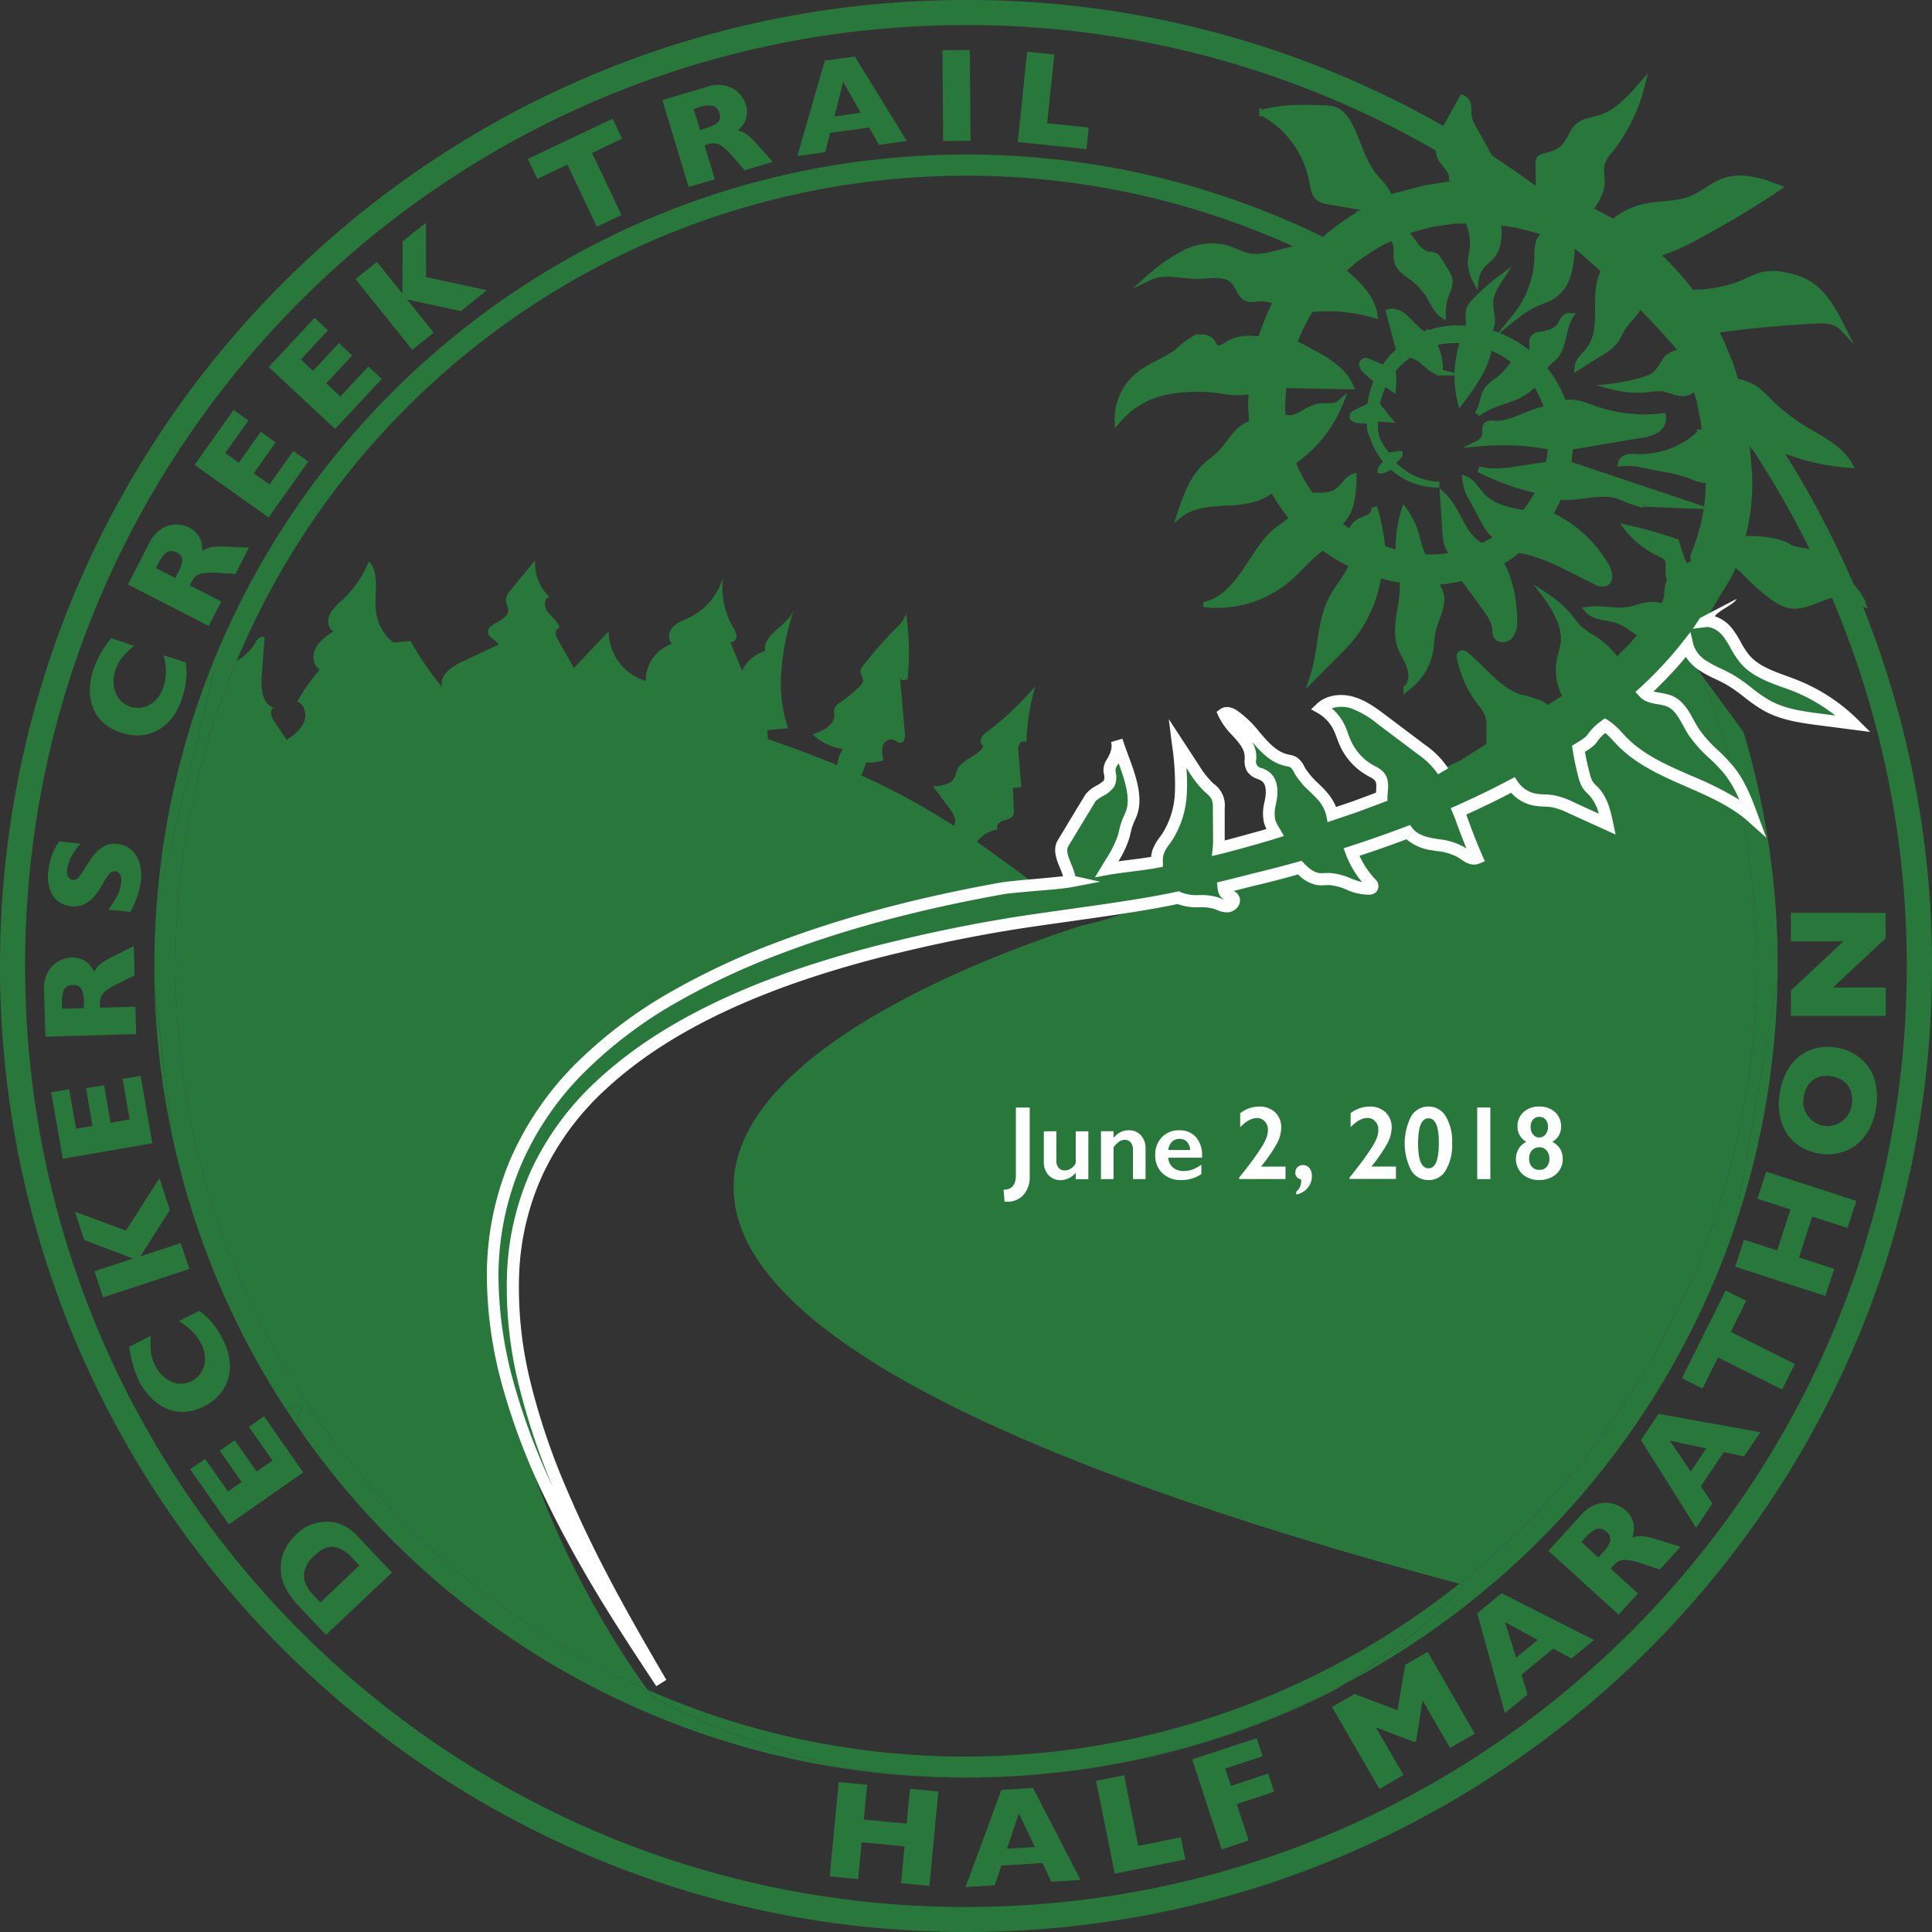 <svg id="Layer_1" data-name="Layer 1" xmlns="http://www.w3.org/2000/svg" viewBox="0 0 500 500"><rect x="0" y="0" width="500" height="500" fill="#333333" stroke="none"/><defs><style>.cls-1,.cls-3,.cls-4{fill:#29783b;}.cls-2{fill:none;}.cls-3{stroke:#55a3a5;}.cls-3,.cls-4{stroke-miterlimit:10;stroke-width:1.51px;}.cls-4{stroke:#29783b;}.cls-5{fill:#fff;}</style></defs><path class="cls-1" d="M76.61,397.17a11.14,11.14,0,0,1,5.11-3,12.36,12.36,0,0,1,4.7-.19,11.23,11.23,0,0,1,6.3,3.78l8.71,9.22L84.35,423.09,77.64,416a25.35,25.35,0,0,1-2.42-2.91,15.82,15.82,0,0,1-1.47-2.49,10.68,10.68,0,0,1-.79-2.19,10.37,10.37,0,0,1-.28-1.91,11.06,11.06,0,0,1,.24-3.13,11.68,11.68,0,0,1,1.27-3.18A13,13,0,0,1,76.61,397.17Zm4.72,5.45a7.78,7.78,0,0,0-2.49,3.86,5.32,5.32,0,0,0,.24,3.38,9.39,9.39,0,0,0,1.75,2.65l2.08,2.2L93,405.15,91,403a8.66,8.66,0,0,0-4.26-2.59C85.11,400,83.33,400.73,81.33,402.62Z"/><path class="cls-1" d="M68.32,366.53l10.15,14.52L59.22,394.52l-10-14.28,3.86-2.7L59,386l3.53-2.47-5.66-8.08,3.88-2.71,5.65,8.08L70.54,378l-6.1-8.72Z"/><path class="cls-1" d="M51.57,339.25a16,16,0,0,1,2.44,2.1,19.13,19.13,0,0,1,2,2.45,25.71,25.71,0,0,1,1.63,2.78,16.76,16.76,0,0,1,1.74,5.28,12,12,0,0,1-.32,4.9,10.68,10.68,0,0,1-2.23,4.14,13,13,0,0,1-3.93,3,12.62,12.62,0,0,1-5.21,1.48,10.32,10.32,0,0,1-4.72-.91A12.58,12.58,0,0,1,39,361.63a17.46,17.46,0,0,1-3-4.21,28,28,0,0,1-2.53-8.9l5.56-2.82a25.41,25.41,0,0,0,0,3.89,10.41,10.41,0,0,0,1.17,3.9,9.1,9.1,0,0,0,2.46,3.05,7.17,7.17,0,0,0,3.37,1.5,6.18,6.18,0,0,0,6.12-3,6.75,6.75,0,0,0,.9-3.41,8.14,8.14,0,0,0-.94-3.79,12.23,12.23,0,0,0-1.84-2.7,14.43,14.43,0,0,0-2-1.87,24.1,24.1,0,0,0-2-1.37Z"/><path class="cls-1" d="M41.27,304.93l2.7,8.22-7.65,12,10.45-3.44L49,328.42l-22.33,7.33L24.45,329l10-3.28-12.64-4.81-2.4-7.31,13.18,4.88Z"/><path class="cls-1" d="M36.4,278.42l3,17.46-23.15,4-3-17.18,4.64-.8L19.7,292.1l4.25-.73-1.69-9.73,4.66-.8,1.69,9.72,4.94-.85-1.81-10.48Z"/><path class="cls-1" d="M34.61,244.85l.22,7.61-4.11,2a17.84,17.84,0,0,0-3.3,1.93A4,4,0,0,0,26.11,258a5.79,5.79,0,0,0-.24,2l0,.8,9.16-.26.21,7.08-23.49.68-.35-12a8.85,8.85,0,0,1,1.05-4.81,7.08,7.08,0,0,1,2.8-2.77,7.45,7.45,0,0,1,3.2-.92,6.2,6.2,0,0,1,3,.6,5.49,5.49,0,0,1,1.83,1.4,14.82,14.82,0,0,1,1.11,1.68A6.83,6.83,0,0,1,26,249.48a19.54,19.54,0,0,1,3.61-2.11ZM18.82,254.94a2.44,2.44,0,0,0-2.24,1.13,7,7,0,0,0-.54,3.49l0,1.5,5.66-.17,0-1.53a7.63,7.63,0,0,0-.67-3.53A2.3,2.3,0,0,0,18.82,254.94Z"/><path class="cls-1" d="M30.36,218.4A6.53,6.53,0,0,1,34,219.94a7.14,7.14,0,0,1,2.1,3.4,11.75,11.75,0,0,1,.35,4.69c-.06.48-.15,1.07-.29,1.77a20.55,20.55,0,0,1-.83,2.74A21.77,21.77,0,0,1,33.72,236L28,235.4a25.75,25.75,0,0,0,2.2-3.28,9.28,9.28,0,0,0,1.13-3.58,3.22,3.22,0,0,0-.34-2.4,1.76,1.76,0,0,0-1.06-.66,1.92,1.92,0,0,0-1.69.73,13.16,13.16,0,0,0-1.64,2.5,21.42,21.42,0,0,1-2.13,3.18,7.81,7.81,0,0,1-2.65,2.1,6.17,6.17,0,0,1-3.49.55,6.28,6.28,0,0,1-5.43-4.41,10.77,10.77,0,0,1-.39-4.75,16.42,16.42,0,0,1,.77-3.57,15.87,15.87,0,0,1,1.16-2.65,10.91,10.91,0,0,1,.9-1.4l5.48.61a19.22,19.22,0,0,0-2.19,3A8.81,8.81,0,0,0,17.4,225a2.93,2.93,0,0,0,.29,2,1.58,1.58,0,0,0,2.44.27,11.06,11.06,0,0,0,1.47-2,41.2,41.2,0,0,1,2.75-4.07A8.47,8.47,0,0,1,27,219,5.61,5.61,0,0,1,30.36,218.4Z"/><path class="cls-1" d="M48.05,171.44a16.69,16.69,0,0,1,.2,3.22,18,18,0,0,1-.36,3.12,23.2,23.2,0,0,1-.84,3.11,16.54,16.54,0,0,1-2.55,4.94A11.83,11.83,0,0,1,40.78,189a10.53,10.53,0,0,1-4.51,1.31,12.8,12.8,0,0,1-4.89-.71A12.53,12.53,0,0,1,26.67,187,10.28,10.28,0,0,1,24,183a12.63,12.63,0,0,1-.74-4.79,17.76,17.76,0,0,1,.94-5.06,27.49,27.49,0,0,1,4.58-8l5.91,2a25,25,0,0,0-2.81,2.69,10.14,10.14,0,0,0-2,3.57,9,9,0,0,0-.45,3.89,7,7,0,0,0,1.29,3.46A6.17,6.17,0,0,0,37.17,183a6.7,6.7,0,0,0,3.08-1.75,8.24,8.24,0,0,0,2-3.33,12,12,0,0,0,.64-3.2,14.07,14.07,0,0,0-.06-2.73c-.1-.76-.25-1.57-.45-2.42Z"/><path class="cls-1" d="M64.41,141.74l-3.47,6.78-4.56-.26a17.49,17.49,0,0,0-3.81.1,4,4,0,0,0-1.94.79,5.59,5.59,0,0,0-1.17,1.64l-.36.71,8.16,4.18L54,162,33.12,151.26l5.5-10.72a8.76,8.76,0,0,1,3.24-3.71,7.05,7.05,0,0,1,3.79-1.08,7.37,7.37,0,0,1,3.24.74,6.11,6.11,0,0,1,2.36,2,5.61,5.61,0,0,1,.93,2.11,13.83,13.83,0,0,1,.17,2,6.83,6.83,0,0,1,2.25-1,19.61,19.61,0,0,1,4.18-.11ZM45.71,143a2.42,2.42,0,0,0-2.51-.09,7.17,7.17,0,0,0-2.16,2.8L40.36,147l5,2.58.7-1.36a7.71,7.71,0,0,0,1.12-3.42A2.32,2.32,0,0,0,45.71,143Z"/><path class="cls-1" d="M79.78,119.44,69.53,133.9,50.36,120.32,60.43,106.1l3.85,2.72-6,8.44,3.52,2.49,5.7-8,3.86,2.73-5.7,8,4.09,2.9,6.15-8.67Z"/><path class="cls-1" d="M98.8,98.07,86.72,111,69.53,95,81.41,82.26l3.45,3.21-7,7.57L81,96l6.72-7.22L91.14,92,84.42,99.2l3.67,3.42,7.25-7.77Z"/><path class="cls-1" d="M126,75.11l-6.75,5.4-13.89-3,6.88,8.58-5.54,4.44L92,72.23l5.53-4.44L104.14,76l.07-13.53,6-4.81.06,14.06Z"/><path class="cls-1" d="M161,35.9l-7.78,3.69,7.63,16.07-6.39,3-7.62-16.07-7.78,3.7-2.45-5.16,21.94-10.42Z"/><path class="cls-1" d="M200,41.87l-7.29,2.2-3-3.46A17.33,17.33,0,0,0,187,37.93a4,4,0,0,0-1.91-.84,5.57,5.57,0,0,0-2,.29l-.76.23L185,46.39l-6.79,2-6.78-22.49L183,22.46a8.67,8.67,0,0,1,4.92-.24,7,7,0,0,1,3.41,2A7.32,7.32,0,0,1,193,27a6,6,0,0,1,.22,3.08,5.58,5.58,0,0,1-.88,2.13A12.91,12.91,0,0,1,191,33.77a7.15,7.15,0,0,1,2.25,1,20.06,20.06,0,0,1,3,2.94ZM186.15,29.26a2.45,2.45,0,0,0-1.68-1.87,7,7,0,0,0-3.51.39l-1.43.43,1.63,5.42,1.46-.44a7.6,7.6,0,0,0,3.24-1.57A2.32,2.32,0,0,0,186.15,29.26Z"/><path class="cls-1" d="M234.67,36.48l-7.19,1L224.94,33l-10.11,1.39-1.29,5-7.19,1,7.11-24.69,7.76-1.07Zm-11.9-7.3-4.57-8-2.28,9Z"/><path class="cls-1" d="M251.18,36.43l-7.09.06L243.9,13l7.09-.05Z"/><path class="cls-1" d="M281.17,38.6l-17.76-1.84,2.41-23.37,7.05.73L271,31.89,281.75,33Z"/><path class="cls-1" d="M240.53,488.06l-7.34-.69.91-9.53L223,476.78l-.91,9.53-7.36-.7,2.32-24.41,7.37.7-.86,9,11.08,1.05.85-9,7.35.69Z"/><path class="cls-1" d="M279.65,486.51l-7.56.48-2.3-4.84-10.63.66-1.72,5.09-7.56.47,9.29-25.15,8.16-.51ZM267.83,478l-4.15-8.71-3.06,9.16Z"/><path class="cls-1" d="M306.77,481.22,288.5,484.9l-4.84-24,7.25-1.46,3.68,18.28,11-2.22Z"/><path class="cls-1" d="M329.74,463.72l-9.67,3.17,3.09,9.43-7,2.3-7.63-23.3,16.7-5.47,1.53,4.68-9.67,3.16,1.48,4.51L328.2,459Z"/><path class="cls-1" d="M381.67,448.68l-6.4,3.7-7.11-12.3-1.66,10.46-.5.29-9.91-3.78,7.11,12.3L357,463l-12.27-21.23,5.81-3.36,11.13,4.2,2-11.76,5.8-3.35Z"/><path class="cls-1" d="M412.52,424.43l-5.85,4.8-4.7-2.57-8.23,6.75,1.58,5.14-5.86,4.8-7.17-25.83,6.32-5.19Zm-14.57,0-8.45-4.64,2.87,9.22Z"/><path class="cls-1" d="M434.92,400.31l-5.35,5.88-4.51-1.51a18.19,18.19,0,0,0-3.87-.93A4.06,4.06,0,0,0,419,404a5.78,5.78,0,0,0-1.63,1.33l-.56.62,7.08,6.43-5,5.48-18.15-16.5,8.46-9.31a9.21,9.21,0,0,1,4.28-2.86,7.47,7.47,0,0,1,4.11,0,7.76,7.76,0,0,1,3.06,1.63,6.46,6.46,0,0,1,1.85,2.64,5.94,5.94,0,0,1,.36,2.38,15.75,15.75,0,0,1-.38,2.07,7.09,7.09,0,0,1,2.53-.35,21,21,0,0,1,4.24,1Zm-19.17-3.85a2.55,2.55,0,0,0-2.51-.77,7.29,7.29,0,0,0-2.93,2.23l-1.05,1.16,4.37,4,1.07-1.18a8,8,0,0,0,2.06-3.14A2.44,2.44,0,0,0,415.75,396.46Z"/><path class="cls-1" d="M455.59,370.65l-4.23,6.28-5.24-1.12-5.95,8.83,3,4.47-4.23,6.28-14.27-22.7,4.56-6.77Zm-14,4.19-9.43-2,5.4,8Z"/><path class="cls-1" d="M451.92,336.64l-4,8.05L464.5,353l-3.29,6.6-16.6-8.3-4,8.05-5.34-2.67L446.59,334Z"/><path class="cls-1" d="M480.42,310.79l-2.27,7L469,314.86l-3.43,10.58,9.11,2.95-2.28,7-23.33-7.56,2.28-7,8.57,2.78L463.39,313l-8.57-2.77,2.28-7Z"/><path class="cls-1" d="M475.18,271.1a12.93,12.93,0,0,1,6,2.55A11.43,11.43,0,0,1,485,279a15.77,15.77,0,0,1,.49,7.79,15.49,15.49,0,0,1-2.95,7.33,11.49,11.49,0,0,1-5.32,3.9,13,13,0,0,1-6.34.55,13.12,13.12,0,0,1-5.87-2.47,11.35,11.35,0,0,1-3.85-5.34,15.67,15.67,0,0,1-.54-7.89,17,17,0,0,1,1.94-5.83,12.21,12.21,0,0,1,3.38-3.89,11.5,11.5,0,0,1,4.37-1.95A13.48,13.48,0,0,1,475.18,271.1ZM474,278.54a7.51,7.51,0,0,0-2.55,0,5.29,5.29,0,0,0-2.15.91,5.65,5.65,0,0,0-1.61,1.78,7.42,7.42,0,0,0-.89,2.63,6.3,6.3,0,1,0,12.43,2,7,7,0,0,0-.26-3.55,5.35,5.35,0,0,0-1.86-2.5A7.15,7.15,0,0,0,474,278.54Z"/><path class="cls-1" d="M488,236.25v6.58l-13.64,12.74,13.66,0v7.32l-24.52,0v-6.57l13.57-12.7-13.59,0v-7.38Z"/><circle class="cls-2" cx="250" cy="250" r="244.57"/><path class="cls-1" d="M451.15,189.36a210.07,210.07,0,0,1,8.9,60.64c0,1.26,0,2.51,0,3.76"/><path class="cls-1" d="M345.9,63.07A209.14,209.14,0,0,0,250,40c-110.59,0-201.23,85.47-209.45,194l14.93-60.42a29.78,29.78,0,0,0,5.72-2.44,204.77,204.77,0,0,1,279-104.77"/><path class="cls-1" d="M460,253.76l-11.25,64.33A209.7,209.7,0,0,0,460,253.76Z"/><path class="cls-1" d="M44.5,293.65,40,255.78A210.66,210.66,0,0,0,44.5,293.65Z"/><path class="cls-1" d="M74.07,364.79c.76,1.16,1.53,2.31,2.31,3.46l1.83-4.68Z"/><path class="cls-1" d="M75,356.09q-3.84-6.33-7.24-12.95Q71.17,349.76,75,356.09Z"/><path class="cls-1" d="M65.58,338.7q-2.16-4.47-4.1-9.06Q63.42,334.23,65.58,338.7Z"/><path class="cls-1" d="M95.29,383.89q-4.82-5.56-9.24-11.48Q90.46,378.32,95.29,383.89Z"/><path class="cls-1" d="M203.79,449.36q-4.95-1.14-9.8-2.52Q198.85,448.22,203.79,449.36Z"/><path class="cls-1" d="M95.29,383.89a204.61,204.61,0,0,0,20.82,20.82A204.61,204.61,0,0,1,95.29,383.89Z"/><path class="cls-1" d="M156.86,432.22a205.16,205.16,0,0,1-21.25-12.56A205.16,205.16,0,0,0,156.86,432.22Z"/><path class="cls-1" d="M194,446.84q-4.86-1.38-9.61-3Q189.14,445.46,194,446.84Z"/><path class="cls-1" d="M135.61,419.66q-6.12-4.14-11.93-8.7Q129.48,415.52,135.61,419.66Z"/><path class="cls-1" d="M165.8,436.52q-4.53-2-8.94-4.3Q161.27,434.47,165.8,436.52Z"/><path class="cls-1" d="M179.65,442.18c-3.13-1.14-6.23-2.37-9.29-3.66C173.42,439.81,176.52,441,179.65,442.18Z"/><path class="cls-2" d="M468.15,250.75c0,120.07-97.33,217.4-217.4,217.4S33.36,370.82,33.36,250.75,130.69,33.36,250.75,33.36"/><path class="cls-1" d="M217.56,457.36a221.51,221.51,0,0,1-48.34-17.9s-.59-.75-1.63-2.15l-1.79-.79q-4.53-2-8.94-4.3a205.16,205.16,0,0,1-21.25-12.56q-6.12-4.14-11.93-8.7-3.86-3-7.57-6.25a204.61,204.61,0,0,1-20.82-20.82q-4.82-5.56-9.24-11.48-5.89-7.87-11-16.32-3.84-6.33-7.24-12.95-1.12-2.2-2.2-4.44-2.16-4.47-4.1-9.06a205.2,205.2,0,0,1-.28-158.59,29.78,29.78,0,0,1-5.72,2.44L40.55,233.91q-.6,8-.6,16.09c0,1.93,0,3.86.08,5.78l4.47,37.87a209,209,0,0,0,29.57,71.14l4.14-1.22-1.83,4.68A209.82,209.82,0,0,0,250,460.05q9.51,0,18.8-.84-8.93.77-18,.78A210.09,210.09,0,0,1,217.56,457.36Z"/><path class="cls-1" d="M272.6,458.84l-1.77.19Z"/><path class="cls-1" d="M451.15,189.36l-11-15a204.79,204.79,0,0,1-62.49,235.51l1.41.38s-11,12.79-31.3,25.69a210.7,210.7,0,0,0,101-117.85L460,253.76c0-1.25,0-2.5,0-3.76A210.07,210.07,0,0,0,451.15,189.36Z"/><path class="cls-1" d="M345.73,437.24c.71-.43,1.37-.86,2-1.3a208.3,208.3,0,0,1-75.18,22.9A207.8,207.8,0,0,0,345.73,437.24Z"/><path class="cls-1" d="M317.68,443.12l-2.74.95Z"/><path class="cls-1" d="M313.44,444.56c-1.79.58-3.58,1.13-5.38,1.67Q310.76,445.43,313.44,444.56Z"/><path class="cls-1" d="M326.32,439.88l-2.8,1.1Z"/><path class="cls-1" d="M306.47,446.7l-2.42.67Z"/><path class="cls-1" d="M292.6,450.14l-2.19.46Z"/><path class="cls-1" d="M297.3,449.09l-2.28.53Z"/><path class="cls-1" d="M301.91,448l-2.33.59Z"/><path class="cls-1" d="M353.26,426.65c-1.06.62-2.13,1.23-3.2,1.84C351.13,427.88,352.2,427.27,353.26,426.65Z"/><path class="cls-1" d="M374.25,412.54c-1.07.82-2.15,1.63-3.23,2.43C372.1,414.17,373.18,413.36,374.25,412.54Z"/><path class="cls-1" d="M371,415a203.65,203.65,0,0,1-17.28,11.39A203.65,203.65,0,0,0,371,415Z"/><path class="cls-1" d="M330.58,438.11c-1,.42-2,.83-3,1.23C328.61,438.94,329.6,438.53,330.58,438.11Z"/><path class="cls-1" d="M377.67,409.87c-1.06.85-2.13,1.68-3.2,2.51C375.54,411.55,376.61,410.72,377.67,409.87Z"/><path class="cls-1" d="M345.63,430.91q-7,3.69-14.26,6.85Q338.65,434.61,345.63,430.91Z"/><path class="cls-1" d="M349.4,428.85c-1,.59-2.12,1.17-3.19,1.75C347.28,430,348.35,429.44,349.4,428.85Z"/><path class="cls-1" d="M287.76,451.11l-2,.37Z"/><path class="cls-1" d="M322,441.55l-2.73,1Z"/><path class="cls-1" d="M237,243.21l38.86-7.53c-7.89-7.18-12.49-10.21-23-17.84a7.92,7.92,0,0,1,5.38-3.16c-.69-.81.35-2,1.35-2.3s2.27-.51,2.67-1.49a2.73,2.73,0,0,0,.11-1.14l-.22-5.86,2.15-.16c-.24-3.06-.49-6.12-.73-9.17a3.35,3.35,0,0,1,.27-2.06c.36-.6,1.32-.88,1.77-.35a59.77,59.77,0,0,1,2.31-14.55,77.13,77.13,0,0,1-12.3,11.66,5,5,0,0,0-1.65,1.73,1.62,1.62,0,0,0,.53,2.11c-1.43,2.81-5.72,3.34-6.85,6.29-.21.55-.29,1.14-.54,1.68-.89,2-3.46,2.32-5.61,2.42l4.26,5.82a7.1,7.1,0,0,1,1.38,2.58,2.68,2.68,0,0,1-.28,1.84,176.44,176.44,0,0,0-23.92-13c.42-1.14.84-2.28,1.25-3.42a9.67,9.67,0,0,0,4.49-.59,6.7,6.7,0,0,1-.25-3.54,2.34,2.34,0,0,1,2.69-1.76c.71.23,1.32.94,2.06.81.94-.18,1.09-1.45,1-2.41l-1.23-14.12a1.64,1.64,0,0,0,1.94,0,70.38,70.38,0,0,0-.38-16.85,9.44,9.44,0,0,1-2.76,3.87,101,101,0,0,0-8.46,9.67,2.6,2.6,0,0,0-.59,1.14c-.13.93.74,1.77.64,2.7a2.66,2.66,0,0,1-.89,1.43,37.56,37.56,0,0,1-5,4.12,3.43,3.43,0,0,0-1.53,1.67,6.82,6.82,0,0,0,0,1.63c0,2.69-3.07,4.16-5.63,5a14.57,14.57,0,0,0,7.85,3.77,9.6,9.6,0,0,0-1.49,4.18c-5.43-2.26-11.36-4.51-17.9-6.72l-.17-2.36,5.35-.46a37.68,37.68,0,0,1-1.59-16.22,62.08,62.08,0,0,1,3.18-14.57C204,162,197.33,164,198,168.48a9.66,9.66,0,0,0-5.94,5.11q-1.53-3.72-3.08-7.42c.83.24,1.62-.68,1.62-1.54a4.92,4.92,0,0,0-.93-2.39,20.37,20.37,0,0,1-2.51-13,16.56,16.56,0,0,1-8.65,10.52c-1.49.72-3.14,1.25-4.3,2.43s-1.55,3.35-.29,4.42a10.16,10.16,0,0,0-6.82,9.62,13.43,13.43,0,0,1-9.57-12.84l-9,9.49-4.35-7.69c-.54-1-.5-2.79.57-2.52-.1-1.68-1.72-2.77-2.81-4s-1.39-3.75.22-4.2A12.08,12.08,0,0,1,138.5,145q-3.18,3.87-6.35,7.75a4.17,4.17,0,0,0-1.24,2.53c0,.93.68,1.78.63,2.72-.14,2.87-6.13,3.39-5.14,6.09.44,1.2,2.17,1.56,2.55,2.78l-9.48,4.44c-2.76,1.29-6,3.71-5,6.57a78.55,78.55,0,0,1-8.22-12l-4.43.43a12.1,12.1,0,0,1-4.12-6.12,14.77,14.77,0,0,1-.53-3.8c-.06-3.85.89-8.25-1.66-11.12a29.24,29.24,0,0,1-7,10.1,12.75,12.75,0,0,0-3.2,3.68c-.68,1.49-.44,3.56,1,4.35-1.75,1.16-3.57,2.4-4.56,4.26s-.8,4.51,1,5.66a48.93,48.93,0,0,0-5.82,8.25c2,.76,2.55,3.49,1.69,5.44s-2.67,3.27-4.41,4.49l-3.44-5.13c-.76-1.12-1-3.31.39-3.19-3.13-.5-3.68-4.72-3.45-7.88l.75-10.24c-.64-.71-1.74.17-2.24,1a12.78,12.78,0,0,1-5,5,205.2,205.2,0,0,0,.28,158.59q1.94,4.59,4.1,9.06,1.08,2.24,2.2,4.44,3.39,6.62,7.24,12.95,5.13,8.45,11,16.32,4.41,5.91,9.24,11.48a204.61,204.61,0,0,0,20.82,20.82q3.7,3.21,7.57,6.25,5.8,4.56,11.93,8.7a205.16,205.16,0,0,0,21.25,12.56q4.41,2.25,8.94,4.3c1.51.69,3,1.35,4.56,2-.93-.39-1.85-.81-2.77-1.21C153.67,418.46,59.44,276.93,237,243.21Z"/><path class="cls-1" d="M256.55,454.48l-1.62.06Z"/><path class="cls-1" d="M276.41,452.91l-1.72.2Z"/><path class="cls-1" d="M266.71,453.92l-2,.14Z"/><path class="cls-1" d="M271.59,453.47l-1.92.18Z"/><path class="cls-1" d="M282.21,452.07l-1.35.21Z"/><path class="cls-1" d="M261.73,454.26l-1.89.1Z"/><path class="cls-1" d="M279.84,239.58c-43.35,13.89-224.72,83.9,97.83,170.29a204.79,204.79,0,0,0,62.49-235.51l-6-8.15L390.4,204,284.81,238.38"/><path class="cls-1" d="M259.84,454.36c-1.09.05-2.19.09-3.29.12C257.65,454.45,258.75,454.41,259.84,454.36Z"/><path class="cls-1" d="M346.21,430.6l-.58.31Z"/><path class="cls-1" d="M331.37,437.76l-.79.35Z"/><path class="cls-1" d="M254.93,454.54c-1.64,0-3.28.06-4.93.06C251.65,454.6,253.29,454.57,254.93,454.54Z"/><path class="cls-1" d="M374.47,412.38l-.22.16Z"/><polygon class="cls-1" points="377.67 409.87 377.67 409.87 377.67 409.87 377.67 409.87"/><path class="cls-1" d="M371,415l-.06,0Z"/><path class="cls-1" d="M353.68,426.4l-.42.25Z"/><path class="cls-1" d="M350.06,428.49l-.66.36Z"/><path class="cls-1" d="M269.67,453.65c-1,.1-2,.19-3,.27C267.7,453.84,268.68,453.75,269.67,453.65Z"/><path class="cls-1" d="M299.58,448.54l-2.28.55Z"/><path class="cls-1" d="M327.62,439.34l-1.3.54Z"/><path class="cls-1" d="M295,449.62l-2.42.52Z"/><path class="cls-1" d="M290.41,450.6c-.88.18-1.76.34-2.65.51C288.65,450.94,289.53,450.78,290.41,450.6Z"/><path class="cls-1" d="M304.05,447.37l-2.14.58Z"/><path class="cls-1" d="M280.86,452.28c-1.48.23-3,.43-4.45.63C277.9,452.71,279.38,452.51,280.86,452.28Z"/><path class="cls-1" d="M274.69,453.11c-1,.12-2.06.25-3.1.36C272.63,453.36,273.66,453.23,274.69,453.11Z"/><path class="cls-1" d="M308.06,446.23l-1.59.47Z"/><path class="cls-1" d="M323.52,441l-1.51.57Z"/><path class="cls-1" d="M319.28,442.56l-1.6.56Z"/><path class="cls-1" d="M264.75,454.06c-1,.08-2,.14-3,.2C262.74,454.2,263.75,454.14,264.75,454.06Z"/><path class="cls-1" d="M314.94,444.07l-1.5.49Z"/><path class="cls-1" d="M285.75,451.48c-1.17.21-2.35.4-3.54.59C283.4,451.88,284.58,451.69,285.75,451.48Z"/><path class="cls-1" d="M270.83,459l-2,.18C269.48,459.16,270.15,459.09,270.83,459Z"/><path class="cls-1" d="M379.08,410.25l-1.41-.38a205,205,0,0,1-173.88,39.49q-4.95-1.14-9.8-2.52t-9.61-3c-1.59-.54-3.16-1.09-4.73-1.67-3.13-1.14-6.23-2.37-9.29-3.66-.93-.39-1.85-.81-2.77-1.21,1,1.4,1.63,2.15,1.63,2.15a221.51,221.51,0,0,0,48.34,17.9,210.09,210.09,0,0,0,33.2,2.63q9.12,0,18-.78l2-.18,1.77-.19a208.3,208.3,0,0,0,75.18-22.9C368.09,423,379.08,410.25,379.08,410.25Z"/><path class="cls-2" d="M47,250c0,112.56,91.25,203.8,203.8,203.8S454.56,362.56,454.56,250a202.9,202.9,0,0,0-24.31-96.62L350,72A202.85,202.85,0,0,0,250.75,46.2C138.2,46.2,47,137.44,47,250Z"/><path class="cls-1" d="M466.28,124.52a251.24,251.24,0,0,0-71.34-78.24m0,0A248.85,248.85,0,0,0,250,0C111.93,0,0,111.93,0,250S111.93,500,250,500,500,388.07,500,250a248.89,248.89,0,0,0-33.72-125.48m-73.81-72a243.18,243.18,0,0,1,101,197.5c0,134.48-109,243.51-243.51,243.51S6.49,384.48,6.49,250,115.51,6.49,250,6.49a242.39,242.39,0,0,1,142.47,46"/><path class="cls-3" d="M396.4,90.69l-.11.71a.94.94,0,0,1,.06-.15Z"/><path class="cls-4" d="M440.42,160.41c1.16-2.22,6.82-10.64,7.75-13,.2-.5.37-1,.56-1.51a11.49,11.49,0,0,1,3,2.38,67.23,67.23,0,0,0,6,5.43c1.77,1.4,3.71,2.76,5.95,3,2.75.33,5.37-1.05,8-2,5.8-2.1,4.66-.57,10.45,1.53-1.16-3.58-7.17-9-10.44-10.88-3.91-2.23-1.18-2.21-5.64-2.89-3.71-.56-2.4-1.14-6-2.15a29.89,29.89,0,0,0-9.25-.77,59.68,59.68,0,0,0,1.49-7.53,54.4,54.4,0,0,0,.43-8.1c0-.69,0-1.36-.1-2.06l-.16-1.94-.31-3.5-.34-3.68-.13-1.23,2.09,4c3.3-.57,6.61.63,9.78,1.68a56,56,0,0,0,15.1,3.1c-2-3.57-5.69-5.72-9.19-7.81A55,55,0,0,1,458,104.1a31,31,0,0,0-3.25-3.13,12.58,12.58,0,0,0-5.56-2.24l-.42-1.38c-.41-1.24-.7-2.53-1.23-3.74L446.05,90l-.76-1.82-.91-1.74c-.18-.34-.37-.68-.56-1,8.58-1.21,17.2-2,25.85-2.45,2.51-.11,5.36-.06,7.08,1.77-2.22-4.39-4.66-9-8.92-11.48a18.21,18.21,0,0,0-5.66-2,14.34,14.34,0,0,0-6.15-.09,25.24,25.24,0,0,0-4.08,1.65,33.82,33.82,0,0,1-14.23,2.89,71.54,71.54,0,0,0-9-9.94,57.58,57.58,0,0,0,10.94-4.84q10.58-5.69,20.59-12.38c-4.5-1.76-9.52-3.31-14.08-1.7-2.95,1-5.33,3.29-8.22,4.51-4,1.69-8.63,1.22-12.88,2.26a18.39,18.39,0,0,0-7.54,3.9c-2-1.19-4.05-2.29-6.15-3.28,1.65-2.08,3.05-4.36,3.16-7,.07-1.63-.38-3.29,0-4.87a10,10,0,0,1,2.16-3.54A44.34,44.34,0,0,0,425,21.81c-3.13,3.62-6.51,7.41-11.1,8.78-1.8.54-3.8.71-5.28,1.88-1.88,1.5-2.36,4.23-4.12,5.87-1.38,1.29-3.33,1.71-5.14,2.23a1.85,1.85,0,0,0-.88.45,1.82,1.82,0,0,0-.3,1.26c0,1.83,0,3.66.05,5.49l4.12,3c-2-.62-3.95-1.18-6-1.62l-1.91-.45-1.94-.28-2.32-.33a4.94,4.94,0,0,0-.15-.55,10.78,10.78,0,0,0-2-2.75,21.85,21.85,0,0,1-2-3.18L381.24,33a9,9,0,0,1-1.1-2.64c-.16-.94,0-1.91-.14-2.85a2.49,2.49,0,0,0-1.57-2.18q-2,3.6-4,7.18C373,35,371.54,38,372.75,40.65c.9,2,3.17,3.42,3,5.55l3,1.33-1.87.1-2,.12-2,.3-3.92.64-3.85,1a29.16,29.16,0,0,0-3.77,1.24c-.57.22-1.15.42-1.72.63-.2-2.05-2.25-4-3.74-5.72-3.18-3.69-4.25-8.71-6.43-13.07-.88-1.76-2.07-3.54-3.9-4.27a9.7,9.7,0,0,0-3.26-.49c-5.24-.16-10.59-.32-15.61,1.17a25.55,25.55,0,0,1,12.93,17.87c.27,1.55.5,3.31,1.76,4.25a5.54,5.54,0,0,0,2.46.83l7.61,1.31,4.34-.15-1.71.84a37.69,37.69,0,0,0-3.42,2,62.38,62.38,0,0,0-6.46,4.59c-1.45,1.35-3,2.63-4.34,4-5.07-1.73-10.92,2.55-16.4,1.61-2.24-.38-4.23-1.62-6.42-2.21a15.43,15.43,0,0,0-10.58,1.42,45.9,45.9,0,0,0-8.92,6.22c3.86-1.86,8.41-.24,12.7-.35,3.18-.08,6.95-.94,9.08,1.42,1.31,1.43,1.71,3.86,3.56,4.45a6.33,6.33,0,0,0,2.49,0,9.9,9.9,0,0,1,4.92.77,58.39,58.39,0,0,0-4,9.83c-3-.41-6-.37-8.46,1.19-1,.64-2.31,1.52-3.26.78a4.87,4.87,0,0,1-.87-1.29c-.95-1.44-3.11-1.56-4.68-.83a21.28,21.28,0,0,0-4.11,3.13c-3.15,2.52-7.21,3.69-10.32,6.24a14.84,14.84,0,0,0-5.35,11.74,22.16,22.16,0,0,1,12.65-7.45,42.31,42.31,0,0,1,14.89-.19,19.33,19.33,0,0,0,7.11,0c0,.25,0,.49,0,.73,0,1.32-.18,2.61-.07,3.94l.23,3.67a9.1,9.1,0,0,0-4,2.62c-1.56,1.7-2.73,3.74-4.39,5.36-1.11,1.08-2.41,1.94-3.54,3-3.56,3.29-5.22,8.09-6.75,12.68,3.75-3,9-2.88,13.82-3.2,3.61-.23,7.62-1.12,10.2-3.43a46.55,46.55,0,0,0,5.06,7.53,22.17,22.17,0,0,1-3.37,2.68c-3.74,2.74-6,6.95-8.61,10.8s-5.82,7.68-10.3,8.84a28.45,28.45,0,0,0,20.64-6.13c3.33-2.72,6-6.18,9.52-8.69a47,47,0,0,0,7.59,4.53c-1.08,2.95-3.47,5.49-5,8.31-3.53,6.33-2.84,14.16-5.22,21l6-6c1-1,2-2,2.92-3a34,34,0,0,0,8.16-17.7,46.55,46.55,0,0,0,6.17,1.37c.67,5.68-2.41,11.71-.53,17.17.64,1.85,1.82,3.48,2.45,5.33s.59,4.19-.89,5.47a15,15,0,0,0,6.17-9.63c.28-1.63.28-3.3.62-4.93.54-2.58,1.93-5,2.21-7.59a6.05,6.05,0,0,0-2-5.32,38,38,0,0,0,7.65-1.08q2.73,3.7,5.47,7.42c1.32,1.8,2.7,3.72,2.89,6a4.43,4.43,0,0,0,.25,1.58c.58,1.21,2.5,1.17,3.45.21a5.55,5.55,0,0,0,1.2-3.76A34.49,34.49,0,0,0,390,149.23a11.7,11.7,0,0,0-1.84-3.6,37,37,0,0,0,4.8-3.33c5.22.82,10.1,3.24,14.84,5.64l5,2.51a3.26,3.26,0,0,0,2.76.45c1.45-.72,1-2.9.18-4.31a32.31,32.31,0,0,0-14.73-13.39,33.44,33.44,0,0,0,2.41-4.64c5.07.57,10.41-1.76,15.31-.23,1.38.44,2.65,1.16,4,1.57a18.77,18.77,0,0,0,4.49.54l10.82.43-32.2-10.8a37.94,37.94,0,0,0,.44-4.39l18.39-3.11a10.35,10.35,0,0,0,4-1.27,3.53,3.53,0,0,0,1.7-3.61,38.37,38.37,0,0,1-17.62-1.88c-2.63-.92-5.42-2.15-8.09-1.4a31,31,0,0,0-3.7-7.23c-.39-.53-.78-1-1.19-1.54l-.2-.2c.38-1.18,1.68-2,2.6-2.88,2.74-2.77,2.16-7.47,4.26-10.76a1.75,1.75,0,0,0-1.71.74c-.41.52-.65,1.15-1,1.69-1.08,1.52-3.07,2.07-4.91,2.35a3,3,0,0,0-1.84.7c-.93,1-.06,2.73-.59,4l-.08.78c-.22-.18-.43-.38-.65-.57A28.58,28.58,0,0,0,389,87.4,29.49,29.49,0,0,0,385.35,86l-.13,0a5.1,5.1,0,0,0,.89-3.63,30.72,30.72,0,0,1-.42-4.15C385.8,76,387,74,388.25,72.12a49.21,49.21,0,0,0-6.87,6.19,5.59,5.59,0,0,0-.91,1.2c-.77,1.5-.16,3.33-.37,5l1,.91a9.87,9.87,0,0,0-1.09-.16c-.64-.08.25-.18-.39-.23L377.7,85a12.61,12.61,0,0,0-1.94,0,14,14,0,0,0-1.94.21,21.41,21.41,0,0,0-4.45,1.15l-.08-.12-.26.25-.34.16c-3.37-1.73-5.58-6.84-9.26-5.88l2.67,9.91.08,0c-.62.54-1.21,1.1-1.77,1.69a21.88,21.88,0,0,0-2.27,2.91l-4.09-1.74a1.57,1.57,0,0,0-.79-.17,1,1,0,0,0-.69,1.35,2.94,2.94,0,0,0,1,1.34l2.52,2.23.66-.62A23,23,0,0,0,354.6,105a5.25,5.25,0,0,0-1.12.54c-.85.56-3.67,1.32-3.48,2.32s2.58,1,4.41,1l.07,1.33c.1,1.65.38,1.76.94,3.31a17.67,17.67,0,0,0,3.36,5.77c0,.5-1.53,2-1.52,2.53.44.16,2.47-.92,2.9-1.09a17.54,17.54,0,0,0,12.36,4.71,17.14,17.14,0,0,1-12.19-5.61c.26-.59,2-1.69,1.9-2.32-.48,0-2.62.4-3.1.39h0c-3-3.61-3.7-5.58-3.05-10.17,0-.27.09,1,.14.73l.37-.1,2.8.2-3.07-3.81a21.75,21.75,0,0,1,1.95-5.67l2.18,1.47a13.47,13.47,0,0,0-.06-4.78A19.85,19.85,0,0,1,362.06,94a22.9,22.9,0,0,1,2.69-2.23,7.35,7.35,0,0,1,3.52,1.81c1.35,1.12,2.66,2.44,4.37,2.82A14.42,14.42,0,0,0,371,88.76a18.68,18.68,0,0,1,3.24-.6,12,12,0,0,1,1.69-.1,10.87,10.87,0,0,1,1.71,0l1.1.08A27.66,27.66,0,0,0,378,104c3.25-4.33,6.58-9,7.46-14.25a12.73,12.73,0,0,1,2,.87,22.29,22.29,0,0,1,4.58,2.9,20.07,20.07,0,0,1-4.29,4.8,13.26,13.26,0,0,0-2.76,2.34c-1.4,1.89-1.15,4.68-2.67,6.48,2.4-2,5.52-2.82,8.45-3.89a14.75,14.75,0,0,0,6.5-4.12l.25.35a26.28,26.28,0,0,1,2.94,6.37c-4.79.51-9.16,4.22-14,3.8a2.21,2.21,0,0,0-1.61.21c-.64.5-.43,1.48-.48,2.29a3.13,3.13,0,0,1-1.76,2.61,66.31,66.31,0,0,1,18.81.9,32.07,32.07,0,0,1-.73,4.56l-7.05,1.08c-3.63.56-7.4,1.12-10.94.14A65.18,65.18,0,0,0,398.27,127a30.88,30.88,0,0,1-3.76,5.81c-4-.69-8.32-1.59-11.07-4.6-1.37-1.5-2.37-3.53-4.26-4.26a11.22,11.22,0,0,0,1.74,5.09l3.12,5.83c.87,1.62,2,3.41,3.59,4.18a31.26,31.26,0,0,1-4.15,2.33c-2.26-1.13-3.91-3.38-5.17-5.64-1.46-2.63-2.67-5.5-4.88-7.56.2,3.08.39,6.17.59,9.25a14.58,14.58,0,0,0,.43,3.16,10,10,0,0,0,1.68,3.14,30.91,30.91,0,0,1-7.76.45,25.35,25.35,0,0,1-1.78-5.55,20.35,20.35,0,0,0-3.17-6.54A32.16,32.16,0,0,0,362,143.16a41.06,41.06,0,0,1-4.2-1.21,65.05,65.05,0,0,0-2.12-10.71,2.34,2.34,0,0,1-1.24,2.51c-.85.54-1.86.77-2.73,1.28a5,5,0,0,0-2.21,2.84c-1.06-.69-2.09-1.43-3.08-2.22a10.5,10.5,0,0,0,3.14-5.2,30,30,0,0,0,.76-7.08c-1.71.59-2.55,2.5-4,3.61-1.86,1.46-4.46,1.38-6.83,1.23l2.69,3.51a38.67,38.67,0,0,1-6.72-9.92c-.34-.74-.64-1.49-.93-2.24a33.55,33.55,0,0,0,12.32-15.3c-1.5,1.34-3.85.64-5.82,1a15.92,15.92,0,0,0-4.29,2c-1.39.76-3.1,1.3-4.55.64l.61,6a36.24,36.24,0,0,1-.82-4.84l-.14-3.31c-.07-1.09.11-2.24.15-3.35a43.61,43.61,0,0,1,.78-6.24l.08,3.53,16.68.3c-1.89-4.36-6.38-6.9-10.58-9.13l-4-2.15a48.88,48.88,0,0,1,4.21-8.67,43,43,0,0,1,16.58,1.5c-.71-4.79-4.64-8.36-8.35-11.5,0,0,.08-.08.13-.11L350,67.75A53.47,53.47,0,0,1,355.45,64a30.86,30.86,0,0,1,2.9-1.65L361.23,61l-.7.79C362,63.36,361,66,361.71,68c.64,1.8,2.47,2.84,4,4A17.22,17.22,0,0,1,370,76.79c1,1.68,1.78,3.6,3.39,4.72a14.86,14.86,0,0,1,1-5.68,7.31,7.31,0,0,0,.8-3.19,5.81,5.81,0,0,0-1-2.41l-1.71-2.8a3.11,3.11,0,0,0-1.13-1.25,5.56,5.56,0,0,0-1.69-.31c-2.85-.46-3.93-4-6.15-5.8.33-.11.67-.22,1-.35a20.78,20.78,0,0,1,3.17-1l3.22-.81,3.29-.48,1.65-.24,1.66-.07,3.32-.14.67,0,.34,0-2,.16A13.18,13.18,0,0,1,381,65.16,19.45,19.45,0,0,0,380.6,68a11.28,11.28,0,0,0,1.3,4.59,7.19,7.19,0,0,1,1.76-4c.76-.84,1.7-1.49,2.42-2.35,2-2.35,1.91-5.68,1.59-8.79l3.21.5,1.68.26,1.63.41a59.65,59.65,0,0,1,6.29,1.85,3.35,3.35,0,0,0-2.11,1.86,10.89,10.89,0,0,0-.52,4.19,25.26,25.26,0,0,1-5.67,15.39,26.32,26.32,0,0,1,7.08-4.08,20.31,20.31,0,0,0,2-.84,9.82,9.82,0,0,0,4.52-5.82,29.2,29.2,0,0,0,1-7.46l-3.29-2.06a62.63,62.63,0,0,1,12.63,7c-2.36,2.8-2.6,6.87-2.56,10.58,0,3.91.09,8.17-2.31,11.25-1.14,1.48-2.85,2.74-3,4.59l5.41-3.39A14.45,14.45,0,0,0,418.19,88c.69-1,1.12-2.15,1.76-3.17,1.52-2.44,4.27-4.25,4.71-7.09l-6.43-7.51.09.07a63.49,63.49,0,0,1,16.81,20.78l.78,1.49.63,1.56,1.28,3.11a14.63,14.63,0,0,1,.64,1.9l-4.55-7.74a4.72,4.72,0,0,0-3.25,2.39,12.29,12.29,0,0,1-2.53,3.3,8,8,0,0,1-2.42,1.1,45.56,45.56,0,0,1-8.49,1.83,27.11,27.11,0,0,0,9.09.77,17.11,17.11,0,0,1,3.7-.29c1.65.16,3.17,1,4.82,1.23s3.54-.62,3.74-2.18l.27.89c.32,1.08.68,2.14,1,3.22l.65,3.3a24.84,24.84,0,0,1,.55,3.31l.33,3.35.17,1.69.09,1.09-1.47-4.46a22.65,22.65,0,0,1-16.67,6.32,7.53,7.53,0,0,0-2.37.09,2.15,2.15,0,0,0-1.62,1.56,16,16,0,0,1,5.76.41l6.08,1.19a35.18,35.18,0,0,1,6.17,1.6,13,13,0,0,0,3.26,1.08,3.66,3.66,0,0,0,1.43-.12v.2a44.19,44.19,0,0,1-.37,6.47,52.89,52.89,0,0,1-3.45,12.77c-.54,1.33.39,1.11-.24,2.4-.13-.24-1.78,1.05-1.9.81-.08.17-.15.34-.23.5l-2.22-7a111.1,111.1,0,0,0-12.65-3.59,22.06,22.06,0,0,0,7.28,6.09c.82.43,1.67.8,2.46,1.28,1.85,1.13.19,4.29,1.38,6.11-1.48,2.89-.06,4.17-1.91,6.87a9.13,9.13,0,0,0-4.15-.34c-1.55.24-3,.87-4.53,1.16-3.57.67-7.27-.58-10.85,0,1.86,2.18,5.27,1.84,8,2.83,2.18.8,4,2.52,6,3.56-.62.72-1.23,1.42-1.83,2.14-1.44,1.6-3,3.13-4.48,4.65a24.24,24.24,0,0,0-6.31-5.89,24.93,24.93,0,0,1-3.24-2.2,21.41,21.41,0,0,1-2.32-2.71,28.5,28.5,0,0,0-6.53-5.91,27.81,27.81,0,0,1,3.29,5.59,12.77,12.77,0,0,1,1.29,6.43,41.48,41.48,0,0,1-1,4.21,14,14,0,0,0,2.24,10.84q-2.22,1.59-4.5,3.11a8.26,8.26,0,0,0-3-2.49,43.45,43.45,0,0,0-5.07-1.49c-5.66-1.84-9.31-7.19-13.93-10.95-.4-.33-1-.65-1.39-.34s-.31.8-.22,1.23a28.65,28.65,0,0,0,5,11.14,12.28,12.28,0,0,1,2.37,3.92,9.7,9.7,0,0,1,.23,2.69c0,1.91,0,3.82,0,5.72q-4,2.11-8.08,4.06l-3.77,1.73"/><path class="cls-1" d="M373.49,199.64a21.6,21.6,0,0,0-5.67-5.69l-10.23-7.7a24.82,24.82,0,0,0-7.49-4.37c-2.79-.85-6.1-.58-8.21,1.41a11.78,11.78,0,0,1,4.63,4.91c.65,1.32,1.06,2.74,1.65,4.09a15.45,15.45,0,0,0,6.72,7.25A6.85,6.85,0,0,1,357,201c1.18,1.4.68,3.38.61,5.28l-.13.05-6.74,2.51-5.95,2a11,11,0,0,0-2.68-5c-1.9-2.11-4.25-3.87-5.66-6.34a5.69,5.69,0,0,0-1.7-2.26,5.86,5.86,0,0,0-1.81-.55c-5.93-1.35-8.59-8.38-13.74-11.63a2.35,2.35,0,0,0-2.49-.34c1.73,4,6.67,6.51,6.9,10.86.05,1.08-.18,2.25.38,3.17.72,1.19,2.37,1.35,3.49,2.18,1.62,1.22,1.78,3.61,1.47,5.62s-.95,4.08-.37,6a13.83,13.83,0,0,0,1.43,2.85c-2.24.71-4.5,1.34-6.77,1.94s-4.69,1.29-7,1.91l-.92.21a20.9,20.9,0,0,0,.1-2.49q0-3.94-.05-7.89a6.87,6.87,0,0,0-.42-2.89,9.52,9.52,0,0,0-2.44-2.75,26.23,26.23,0,0,1-3.64-4.73l-4.09-6.27a69.37,69.37,0,0,1,.79,12.37A23.17,23.17,0,0,1,302,216.59a16.12,16.12,0,0,0-2.34,3.86,8,8,0,0,0-.32,2.58c-3.28.65-9.64,1.26-12.94,1.87l1.1-1.8a28.41,28.41,0,0,0,3.24-6.56c.3-1,.48-2.11.82-3.13s.72-1.75,1.08-2.63c2.34-5.53-1.92-13.41-3.64-19.17.59,2-.26,4.22-1.43,6s.38,3.3-.6,5.17c-.62,1.2-4.09,2.51-4.78,3.67-2.68,4.49-4.43,7.25-7.09,11.74-1.71,2.87,1.55,6.45,1.79,9.79l.22,0c-3.46.66-14.6,1.31-18.09,1.94a325.8,325.8,0,0,0-57.12,15.23,188.7,188.7,0,0,0-27,12.56,116.31,116.31,0,0,0-24.11,18,79.08,79.08,0,0,0-17.26,24.88,75.12,75.12,0,0,0-6,29.55,107.52,107.52,0,0,0,4.38,29.45,170.72,170.72,0,0,0,10.6,27.51c4.24,8.83,9,17.37,14.07,25.72s9.18,14.51,14.54,22.64c-9.81-16.81-18.31-31.77-25.9-49.59a177.9,177.9,0,0,1-9.29-27.34,103.2,103.2,0,0,1-3.13-28.28,70.32,70.32,0,0,1,6.33-27.15,72.66,72.66,0,0,1,16.52-22.33c13.77-12.78,31.19-21.36,49.15-27.72A277.06,277.06,0,0,1,232.35,245q14-3.4,28.28-5.77c12.19-2,32.09-4.28,44.26-6.94,3.26,1.59,6.65.36,9.75,1.39a8.34,8.34,0,0,0,3,.84c1.05-.05,2.1-1.18,1.58-2.08-.33-.57-1.06-.72-1.67-1-.41-.17-.81-.56-.94-1.89q3.52-.85,7-1.77c4.26-1,8.52-2.11,12.75-3.3,1.59,1.65,3.1,2.73,4.77,3a28.39,28.39,0,0,0,3.06,0c3.51.13,6.67,2.72,10.17,2.47a.91.91,0,0,0,.67-.25c.29-.36,0-.87-.32-1.2a23.85,23.85,0,0,1-5-8q7.38-2.4,14.66-5.15c1.46,1.93,4,2.72,6.41,3.14s5.1.66,7.23,2c1.31.82,2.73,2.11,4.16,1.52q-2.58-5.91-4.64-12l-1.52.6c5.23-2.29,10.39-4.75,15.45-7.44a8.88,8.88,0,0,0,5.65,3.78c1.54.29,3.14.16,4.68.41a19.59,19.59,0,0,1,4.73,1.67l9.4,4.27c-.63-3-1.34-6.11-3.41-8.35a16.53,16.53,0,0,1-1.65-1.8,7.8,7.8,0,0,1-.9-2.26,65.6,65.6,0,0,1-1.53-7.08h0c5.44-3.28,1.87-2.09,6.93-6a23.26,23.26,0,0,1,4.07,3.82c9.12,9.58,24.18,11.09,34,19.92-1.54-4.17-3.13-8.41-5.87-11.91s-6.82-6.31-9.31-10.2c-1.86-2.9-3.09-6.64-6.28-8-2.19-.9-5-.51-6.62-2.26,2-1.85,4-3.77,5.83-5.77s3.73-4.16,5.46-6.37a9.1,9.1,0,0,0,3.95,5.18c2.18,1.48,4.71,2.36,7,3.68,3.43,2,6.26,4.89,9.74,6.78,4.2,2.28,9.08,2.94,13.83,3.55l8.5,1.1a45.32,45.32,0,0,0-15.09-9.89c-4.67-1.86-9.93-3.13-13.16-7-1.74-2.08-2.7-4.71-4.38-6.83-1.41-1.79-3.71-3.18-5.87-2.9q2.06-3.12,3.81-6.45"/><path class="cls-5" d="M449.44,155c-.8,1.52-4.72,3-5.63,4.49a9.57,9.57,0,0,1,4.48,3.19,25.07,25.07,0,0,1,2.21,3.48,21.39,21.39,0,0,0,2.14,3.31c2.33,2.78,5.92,4.09,9.72,5.47.95.35,1.9.7,2.83,1.07a47,47,0,0,1,15.6,10.22l3.21,3.19-13-1.68c-4.62-.6-9.85-1.27-14.37-3.73a39.78,39.78,0,0,1-5.28-3.64,40.19,40.19,0,0,0-4.49-3.15c-.9-.52-1.85-1-2.85-1.45a31.69,31.69,0,0,1-4.23-2.29A12,12,0,0,1,436.3,170c-1.3,1.59-2.62,3.09-3.94,4.48s-2.87,3-4.43,4.46a16.67,16.67,0,0,0,1.72.36,14,14,0,0,1,3,.74c2.89,1.2,4.4,3.94,5.72,6.37.41.74.82,1.48,1.26,2.17a32.23,32.23,0,0,0,4.93,5.54,44.36,44.36,0,0,1,4.3,4.55c2.91,3.71,4.54,8.09,6.1,12.31l2.16,5.82-4.62-4.14c-4.48-4-10.29-6.55-15.9-9-6.49-2.83-13.2-5.75-18.21-11l-.71-.75a22.91,22.91,0,0,0-2.21-2.2,8.79,8.79,0,0,0-2,2.05c-.55.82-1,1.38-3.29,2.82.35,2,.8,4,1.33,5.91a6.16,6.16,0,0,0,.7,1.81,7.82,7.82,0,0,0,.89,1c.21.2.41.4.61.61,2.41,2.61,3.17,6.19,3.78,9.07l.63,3-12.16-5.52a17.71,17.71,0,0,0-4.35-1.55,16.5,16.5,0,0,0-2.05-.17,17.73,17.73,0,0,1-2.66-.26,10.32,10.32,0,0,1-5.8-3.32c-3.67,1.92-7.5,3.78-11.62,5.64,1.25,3.6,2.65,7.18,4.17,10.65l.63,1.44-1.46.6c-2,.8-3.68-.38-4.94-1.24l-.62-.41a14.2,14.2,0,0,0-5.42-1.58c-.42-.07-.84-.13-1.25-.21a12.56,12.56,0,0,1-6.59-2.85c-3.92,1.48-8,2.91-12.16,4.28a22.05,22.05,0,0,0,4.07,6.06,2.36,2.36,0,0,1,.36,3.18,2.41,2.41,0,0,1-1.74.82,14,14,0,0,1-6.09-1.32,14.28,14.28,0,0,0-4.26-1.15c-.36,0-.73,0-1.1,0a11.68,11.68,0,0,1-2.12,0,9.09,9.09,0,0,1-5-2.77c-3.54,1-7.36,2-11.94,3.07l-4.74,1.21a3,3,0,0,1,1.29,1.16,2.62,2.62,0,0,1,0,2.6,3.51,3.51,0,0,1-2.82,1.78,6.42,6.42,0,0,1-2.83-.64l-.72-.27a12.32,12.32,0,0,0-3.81-.41,14.35,14.35,0,0,1-5.63-.84c-7.75,1.66-18.61,3.19-28.2,4.54-5.77.81-11.21,1.57-15.64,2.31-9.33,1.54-18.81,3.48-28.17,5.75a275.7,275.7,0,0,0-27.44,8c-20.79,7.37-36.7,16.34-48.62,27.41a70.79,70.79,0,0,0-16.16,21.84,68.17,68.17,0,0,0-6.2,26.56,101.89,101.89,0,0,0,3.09,27.87,175.47,175.47,0,0,0,9.22,27.11c7.52,17.67,15.78,32.22,25.81,49.41l-2.61,1.62-.76-1.16c-5-7.58-8.95-13.58-13.81-21.53-5.59-9.23-10.22-17.69-14.14-25.86A170.46,170.46,0,0,1,130.39,360,108.32,108.32,0,0,1,126,330.13a77.07,77.07,0,0,1,6.1-30.15,80.35,80.35,0,0,1,17.58-25.36,117.53,117.53,0,0,1,24.43-18.21,189.88,189.88,0,0,1,27.27-12.66c17.06-6.42,35.83-11.43,57.39-15.31,1.76-.32,5.21-.62,8.87-.95,2.72-.24,5.52-.49,7.48-.73a22.37,22.37,0,0,0-.79-2.12c-.93-2.26-2-4.83-.53-7.26s2.59-4.31,3.77-6.25c1-1.69,2.08-3.4,3.32-5.48a8.33,8.33,0,0,1,2.87-2.31,10,10,0,0,0,1.89-1.31,2.51,2.51,0,0,0,.06-1.6,4.85,4.85,0,0,1,.61-3.69c.67-1,1.73-3,1.23-4.7l2.94-.87c.39,1.3.92,2.73,1.48,4.24,1.94,5.24,4.13,11.17,2.11,16l-.34.78a18.4,18.4,0,0,0-.7,1.73c-.18.54-.31,1.1-.44,1.65s-.23,1-.37,1.43a25.26,25.26,0,0,1-2.79,5.91l3-.39c1.93-.24,3.91-.5,5.47-.76a7.94,7.94,0,0,1,.35-1.76,12.54,12.54,0,0,1,1.92-3.38c.21-.28.41-.57.61-.85a21.5,21.5,0,0,0,3.29-11,68.11,68.11,0,0,0-.78-12.09l-.82-6.57,7.72,11.81a24.71,24.71,0,0,0,3.41,4.46l.54.5a6.78,6.78,0,0,1,2.8,6.25l0,7.88a4.34,4.34,0,0,1,0,.51c2-.52,3.94-1.05,5.91-1.6,1.79-.48,3.41-.93,4.91-1.37a8.39,8.39,0,0,1-.62-1.51,11.48,11.48,0,0,1,.11-5.51c.07-.4.15-.8.21-1.2.15-.94.36-3.23-.87-4.15a5.84,5.84,0,0,0-1.15-.59,5.36,5.36,0,0,1-2.73-2,5.51,5.51,0,0,1-.6-3.12c0-.26,0-.52,0-.77-.11-2-1.56-3.59-3.24-5.44a18.35,18.35,0,0,1-3.53-4.89l-.5-1.15,1-.72c1.14-.79,2.62-.68,4.19.31a27.05,27.05,0,0,1,5.86,5.59c2.27,2.65,4.42,5.16,7.4,5.84l.35.07a6.09,6.09,0,0,1,1.91.65,5.79,5.79,0,0,1,2,2.43l.22.39a19.62,19.62,0,0,0,3.44,4c.69.68,1.39,1.35,2,2.07a13.45,13.45,0,0,1,2.55,4l4.45-1.51,5.89-2.2,0-.22c.12-1.47.16-2.4-.34-3a4.31,4.31,0,0,0-1.31-.87l-.34-.19a16.86,16.86,0,0,1-7.4-8c-.27-.61-.5-1.24-.74-1.87a20.28,20.28,0,0,0-.89-2.16,10.13,10.13,0,0,0-4-4.26l-1.79-1,1.5-1.42c2.34-2.19,6.06-2.87,9.71-1.76,3.07.93,5.68,2.89,8,4.62l10.22,7.7a22.85,22.85,0,0,1,6.07,6.13l-2.63,1.56a20.32,20.32,0,0,0-5.29-5.25l-10.22-7.69a23.92,23.92,0,0,0-7-4.14,8.06,8.06,0,0,0-5,0,13.18,13.18,0,0,1,3.25,4.14,25.17,25.17,0,0,1,1,2.46c.21.57.42,1.14.67,1.69a13.73,13.73,0,0,0,6,6.53l.32.17a6.92,6.92,0,0,1,2.24,1.62c1.33,1.6,1.18,3.51,1,5.2,0,.38-.06.75-.08,1.12l0,1-7.83,2.93-7.65,2.59-.34-1.71A9.37,9.37,0,0,0,341,206.9c-.6-.67-1.25-1.3-1.89-1.93a21.44,21.44,0,0,1-4-4.68l-.25-.45a3.5,3.5,0,0,0-.91-1.26,3.23,3.23,0,0,0-.94-.27l-.42-.09c-3.69-.84-6.18-3.5-8.52-6.21a7.93,7.93,0,0,1,1.06,3.52c0,.32,0,.66,0,1a1.71,1.71,0,0,0,1.49,2.27,8.47,8.47,0,0,1,1.77.94c1.83,1.38,2.56,3.89,2.06,7.08-.07.43-.15.86-.23,1.3a8.91,8.91,0,0,0-.18,4.07,9.5,9.5,0,0,0,1,2l1.25,2.17-1.82.57c-2,.64-4.27,1.29-6.84,2q-3.5,1-7,1.9l-3,.72.22-2.14a19.93,19.93,0,0,0,.09-2.33l-.05-7.89a6,6,0,0,0-.28-2.27,6,6,0,0,0-1.5-1.71l-.61-.56a27.43,27.43,0,0,1-3.86-5l-.6-.92a46.67,46.67,0,0,1,.11,6.26,24.39,24.39,0,0,1-3.81,12.5q-.33.48-.66.93a10.06,10.06,0,0,0-1.49,2.54,5.94,5.94,0,0,0-.24,2.08l0,1.28-1.26.25c-1.76.35-4.36.68-6.87,1-2.24.28-4.55.58-6.09.87l-3.37.63,2.88-4.74a27.3,27.3,0,0,0,3.08-6.19c.12-.43.22-.86.32-1.28.16-.64.31-1.28.52-1.9a21.57,21.57,0,0,1,.8-2l.32-.73c1.45-3.42-.16-8.28-1.79-12.72-.18.32-.38.64-.59,1s-.24.71-.12,1.56a5.33,5.33,0,0,1-.4,3.47,7.77,7.77,0,0,1-3,2.5,10,10,0,0,0-1.82,1.26c-1.25,2.08-2.3,3.8-3.33,5.5-1.18,1.93-2.33,3.83-3.75,6.22-.62,1-.14,2.41.73,4.53a19.89,19.89,0,0,1,1.09,3.21l6.41,1.43-7.25,1.39c-1.86.36-5.58.69-9.51,1-3.43.3-7,.61-8.6.91-21.37,3.84-40,8.8-56.85,15.16a186.79,186.79,0,0,0-26.82,12.45,113.59,113.59,0,0,0-23.79,17.73,77.13,77.13,0,0,0-16.93,24.39A74,74,0,0,0,129,330.14a105.27,105.27,0,0,0,4.31,29,165.81,165.81,0,0,0,9.72,25.59,174.78,174.78,0,0,1-8.66-25.87,104.83,104.83,0,0,1-3.17-28.7,71.3,71.3,0,0,1,6.47-27.74,74,74,0,0,1,16.86-22.79c12.24-11.37,28.49-20.54,49.69-28.06A279,279,0,0,1,232,243.49c9.43-2.29,19-4.24,28.39-5.79,4.46-.75,9.93-1.51,15.71-2.33,9.75-1.37,20.8-2.92,28.47-4.6l.52-.11.48.23a10.93,10.93,0,0,0,4.81.76,14.87,14.87,0,0,1,4.76.56c.3.1.6.22.89.34a7.71,7.71,0,0,0,1.08.37l-.15-.06c-1.63-.68-1.81-2.54-1.87-3.15l-.13-1.33,1.29-.31q3.51-.85,7-1.76c4.94-1.2,9-2.25,12.72-3.29l.88-.25.63.66c1.5,1.55,2.73,2.35,3.89,2.51a7.81,7.81,0,0,0,1.54,0c.45,0,.9,0,1.36,0a16.19,16.19,0,0,1,5.23,1.35,22,22,0,0,0,3,1,24.76,24.76,0,0,1-4.2-7.23l-.59-1.52,1.55-.5c5-1.63,9.92-3.35,14.58-5.12l1.08-.41.69.91c1,1.27,2.69,2.08,5.46,2.56l1.21.2a16.9,16.9,0,0,1,6.57,2l.67.44c-1-2.51-2-5.07-2.9-7.64h0l-1.17-2.83c5.57-2.44,10.59-4.86,15.34-7.39l1.23-.65.77,1.17a7.34,7.34,0,0,0,4.66,3.11,15.53,15.53,0,0,0,2.23.2,20.3,20.3,0,0,1,2.41.21,20.59,20.59,0,0,1,5.11,1.78l6.56,3a11.23,11.23,0,0,0-2.33-4.62l-.5-.51a10,10,0,0,1-1.29-1.47,9.46,9.46,0,0,1-1.11-2.71A67.36,67.36,0,0,1,407,194l-.17-1,.89-.53c2.63-1.59,2.88-2,3.22-2.46a14.46,14.46,0,0,1,3.55-3.47l.85-.66.91.57a19.23,19.23,0,0,1,3.69,3.34l.68.73c4.59,4.81,10.72,7.48,17.21,10.3a85.68,85.68,0,0,1,12.3,6.17,28.93,28.93,0,0,0-3.67-6.46,41.67,41.67,0,0,0-4-4.23A34.61,34.61,0,0,1,437,190.2c-.48-.75-.92-1.55-1.36-2.36-1.19-2.17-2.32-4.22-4.21-5a11.17,11.17,0,0,0-2.31-.56c-1.65-.28-3.52-.6-4.86-2.09l-1-1.12,1.11-1c2.05-1.9,4-3.82,5.75-5.7s3.61-4,5.37-6.27l2-2.53.72,3.13a7.65,7.65,0,0,0,3.32,4.26,28.94,28.94,0,0,0,3.83,2.06c1,.48,2.05,1,3.06,1.56a43.69,43.69,0,0,1,4.83,3.38,37.12,37.12,0,0,0,4.88,3.38c4,2.18,8.73,2.79,13.29,3.38l3.56.46a44,44,0,0,0-10.9-6.31c-.9-.35-1.83-.69-2.75-1-4-1.46-8.16-3-11-6.38a24.33,24.33,0,0,1-2.46-3.77,24.66,24.66,0,0,0-1.95-3.09c-1.23-1.55-3.08-2.51-4.47-2.33l-3.34.43,1.86-2.8"/><path class="cls-5" d="M266.49,286.62v17.83a6.9,6.9,0,0,1-1.59,4.76,5.38,5.38,0,0,1-4.22,1.78h-.35l-.35,0-.25-3.09q3.18,0,3.18-3.73V286.62Z"/><path class="cls-5" d="M273.39,292.76v7.67a2.54,2.54,0,0,0,.61,1.84,2.1,2.1,0,0,0,1.6.63,2.82,2.82,0,0,0,1.58-.51A3.63,3.63,0,0,0,278.4,301v-8.21h3.26v12.39H278.4v-1.68a5.17,5.17,0,0,1-3.82,1.92,4.21,4.21,0,0,1-3.22-1.3,4.79,4.79,0,0,1-1.22-3.4v-7.93Z"/><path class="cls-5" d="M292.1,292.52a4.09,4.09,0,0,1,3.18,1.31,4.93,4.93,0,0,1,1.19,3.44v7.88h-3.25V297.6a2.9,2.9,0,0,0-.58-1.91,1.91,1.91,0,0,0-1.57-.7,2.53,2.53,0,0,0-1.42.44,6.8,6.8,0,0,0-1.46,1.48v8.24h-3.26V292.76h3.26v1.74A5.72,5.72,0,0,1,290,293,4.61,4.61,0,0,1,292.1,292.52Z"/><path class="cls-5" d="M305.17,292.52a5.58,5.58,0,0,1,4.33,1.75,7,7,0,0,1,1.59,4.85v.49h-8.77a3.79,3.79,0,0,0,1.24,2.55,4.23,4.23,0,0,0,2.86.9,6.36,6.36,0,0,0,2.25-.41,9.85,9.85,0,0,0,2.24-1.23v2.43a8.93,8.93,0,0,1-5.29,1.54,6.71,6.71,0,0,1-4.79-1.76,6.18,6.18,0,0,1-1.85-4.7,6.44,6.44,0,0,1,1.71-4.62A6,6,0,0,1,305.17,292.52Zm2.85,5.11a3.55,3.55,0,0,0-.82-2.12,2.45,2.45,0,0,0-1.89-.76,2.71,2.71,0,0,0-2,.73,3.59,3.59,0,0,0-.95,2.15Z"/><path class="cls-5" d="M325.82,286.38a5.81,5.81,0,0,1,4.2,1.5,5.35,5.35,0,0,1,1.56,4,9.11,9.11,0,0,1-1.16,4.14,41.11,41.11,0,0,1-4.09,5.9h6.36v3.21h-12v-.38q2.1-2.59,3.61-4.65c1-1.38,1.78-2.52,2.32-3.43a13.18,13.18,0,0,0,1.17-2.31,5.82,5.82,0,0,0,.35-2,3,3,0,0,0-.82-2.14,2.62,2.62,0,0,0-2-.87q-2.1,0-4.36,2.39v-3.64A8.11,8.11,0,0,1,325.82,286.38Z"/><path class="cls-5" d="M337.18,301.52a2.12,2.12,0,0,1,1.7.77,3.26,3.26,0,0,1,.63,2.11,4.59,4.59,0,0,1-1.15,3.08,4.72,4.72,0,0,1-2.9,1.64v-.7a3.5,3.5,0,0,0,1.28-2.8v-.2l0-.21a1.67,1.67,0,0,1-1.5-1.82,1.77,1.77,0,0,1,.57-1.33A1.93,1.93,0,0,1,337.18,301.52Z"/><path class="cls-5" d="M354.4,286.38a5.81,5.81,0,0,1,4.2,1.5,5.35,5.35,0,0,1,1.56,4A9.11,9.11,0,0,1,359,296a41.72,41.72,0,0,1-4.08,5.9h6.35v3.21h-12v-.38q2.1-2.59,3.61-4.65c1-1.38,1.78-2.52,2.33-3.43a13.76,13.76,0,0,0,1.16-2.31,5.82,5.82,0,0,0,.35-2,3,3,0,0,0-.82-2.14,2.6,2.6,0,0,0-2-.87q-2.1,0-4.36,2.39v-3.64A8.11,8.11,0,0,1,354.4,286.38Z"/><path class="cls-5" d="M369.7,286.38a5.08,5.08,0,0,1,4.46,2.53,12.6,12.6,0,0,1,1.65,6.93,12.91,12.91,0,0,1-1.63,7,5,5,0,0,1-4.46,2.56,5.15,5.15,0,0,1-4.53-2.54,15.42,15.42,0,0,1,0-13.92A5.11,5.11,0,0,1,369.7,286.38ZM367,296c0,4.23.9,6.35,2.72,6.35s2.65-2.23,2.65-6.68q0-6.26-2.68-6.25C367.87,289.42,367,291.61,367,296Z"/><path class="cls-5" d="M385.7,286.62v18.53h-3.4V286.62Z"/><path class="cls-5" d="M398.38,286.38a5.78,5.78,0,0,1,4.06,1.44,4.87,4.87,0,0,1,1.57,3.75,4.44,4.44,0,0,1-2.28,3.94,4.94,4.94,0,0,1,2.07,1.87,5.2,5.2,0,0,1,.63,2.61,5.11,5.11,0,0,1-.78,2.78,5.28,5.28,0,0,1-2.17,1.93,6.89,6.89,0,0,1-3.1.69,6.37,6.37,0,0,1-4.37-1.51,5.38,5.38,0,0,1-1-6.56,5,5,0,0,1,2-1.81,4.49,4.49,0,0,1-2.28-4,4.79,4.79,0,0,1,1.59-3.72A5.79,5.79,0,0,1,398.38,286.38Zm-2.64,13.45a3.05,3.05,0,0,0,.72,2.15,2.49,2.49,0,0,0,1.92.78,2.41,2.41,0,0,0,1.91-.79,3,3,0,0,0,.69-2.08,3.21,3.21,0,0,0-.71-2.14,2.34,2.34,0,0,0-1.86-.84,2.53,2.53,0,0,0-1.93.79A3,3,0,0,0,395.74,299.83Zm.39-8.21a3,3,0,0,0,.63,2,2,2,0,0,0,1.62.76,2,2,0,0,0,1.6-.79,3,3,0,0,0,.63-1.93,2.84,2.84,0,0,0-.6-1.91,2,2,0,0,0-1.63-.7,2.07,2.07,0,0,0-1.64.69A2.77,2.77,0,0,0,396.13,291.62Z"/></svg>